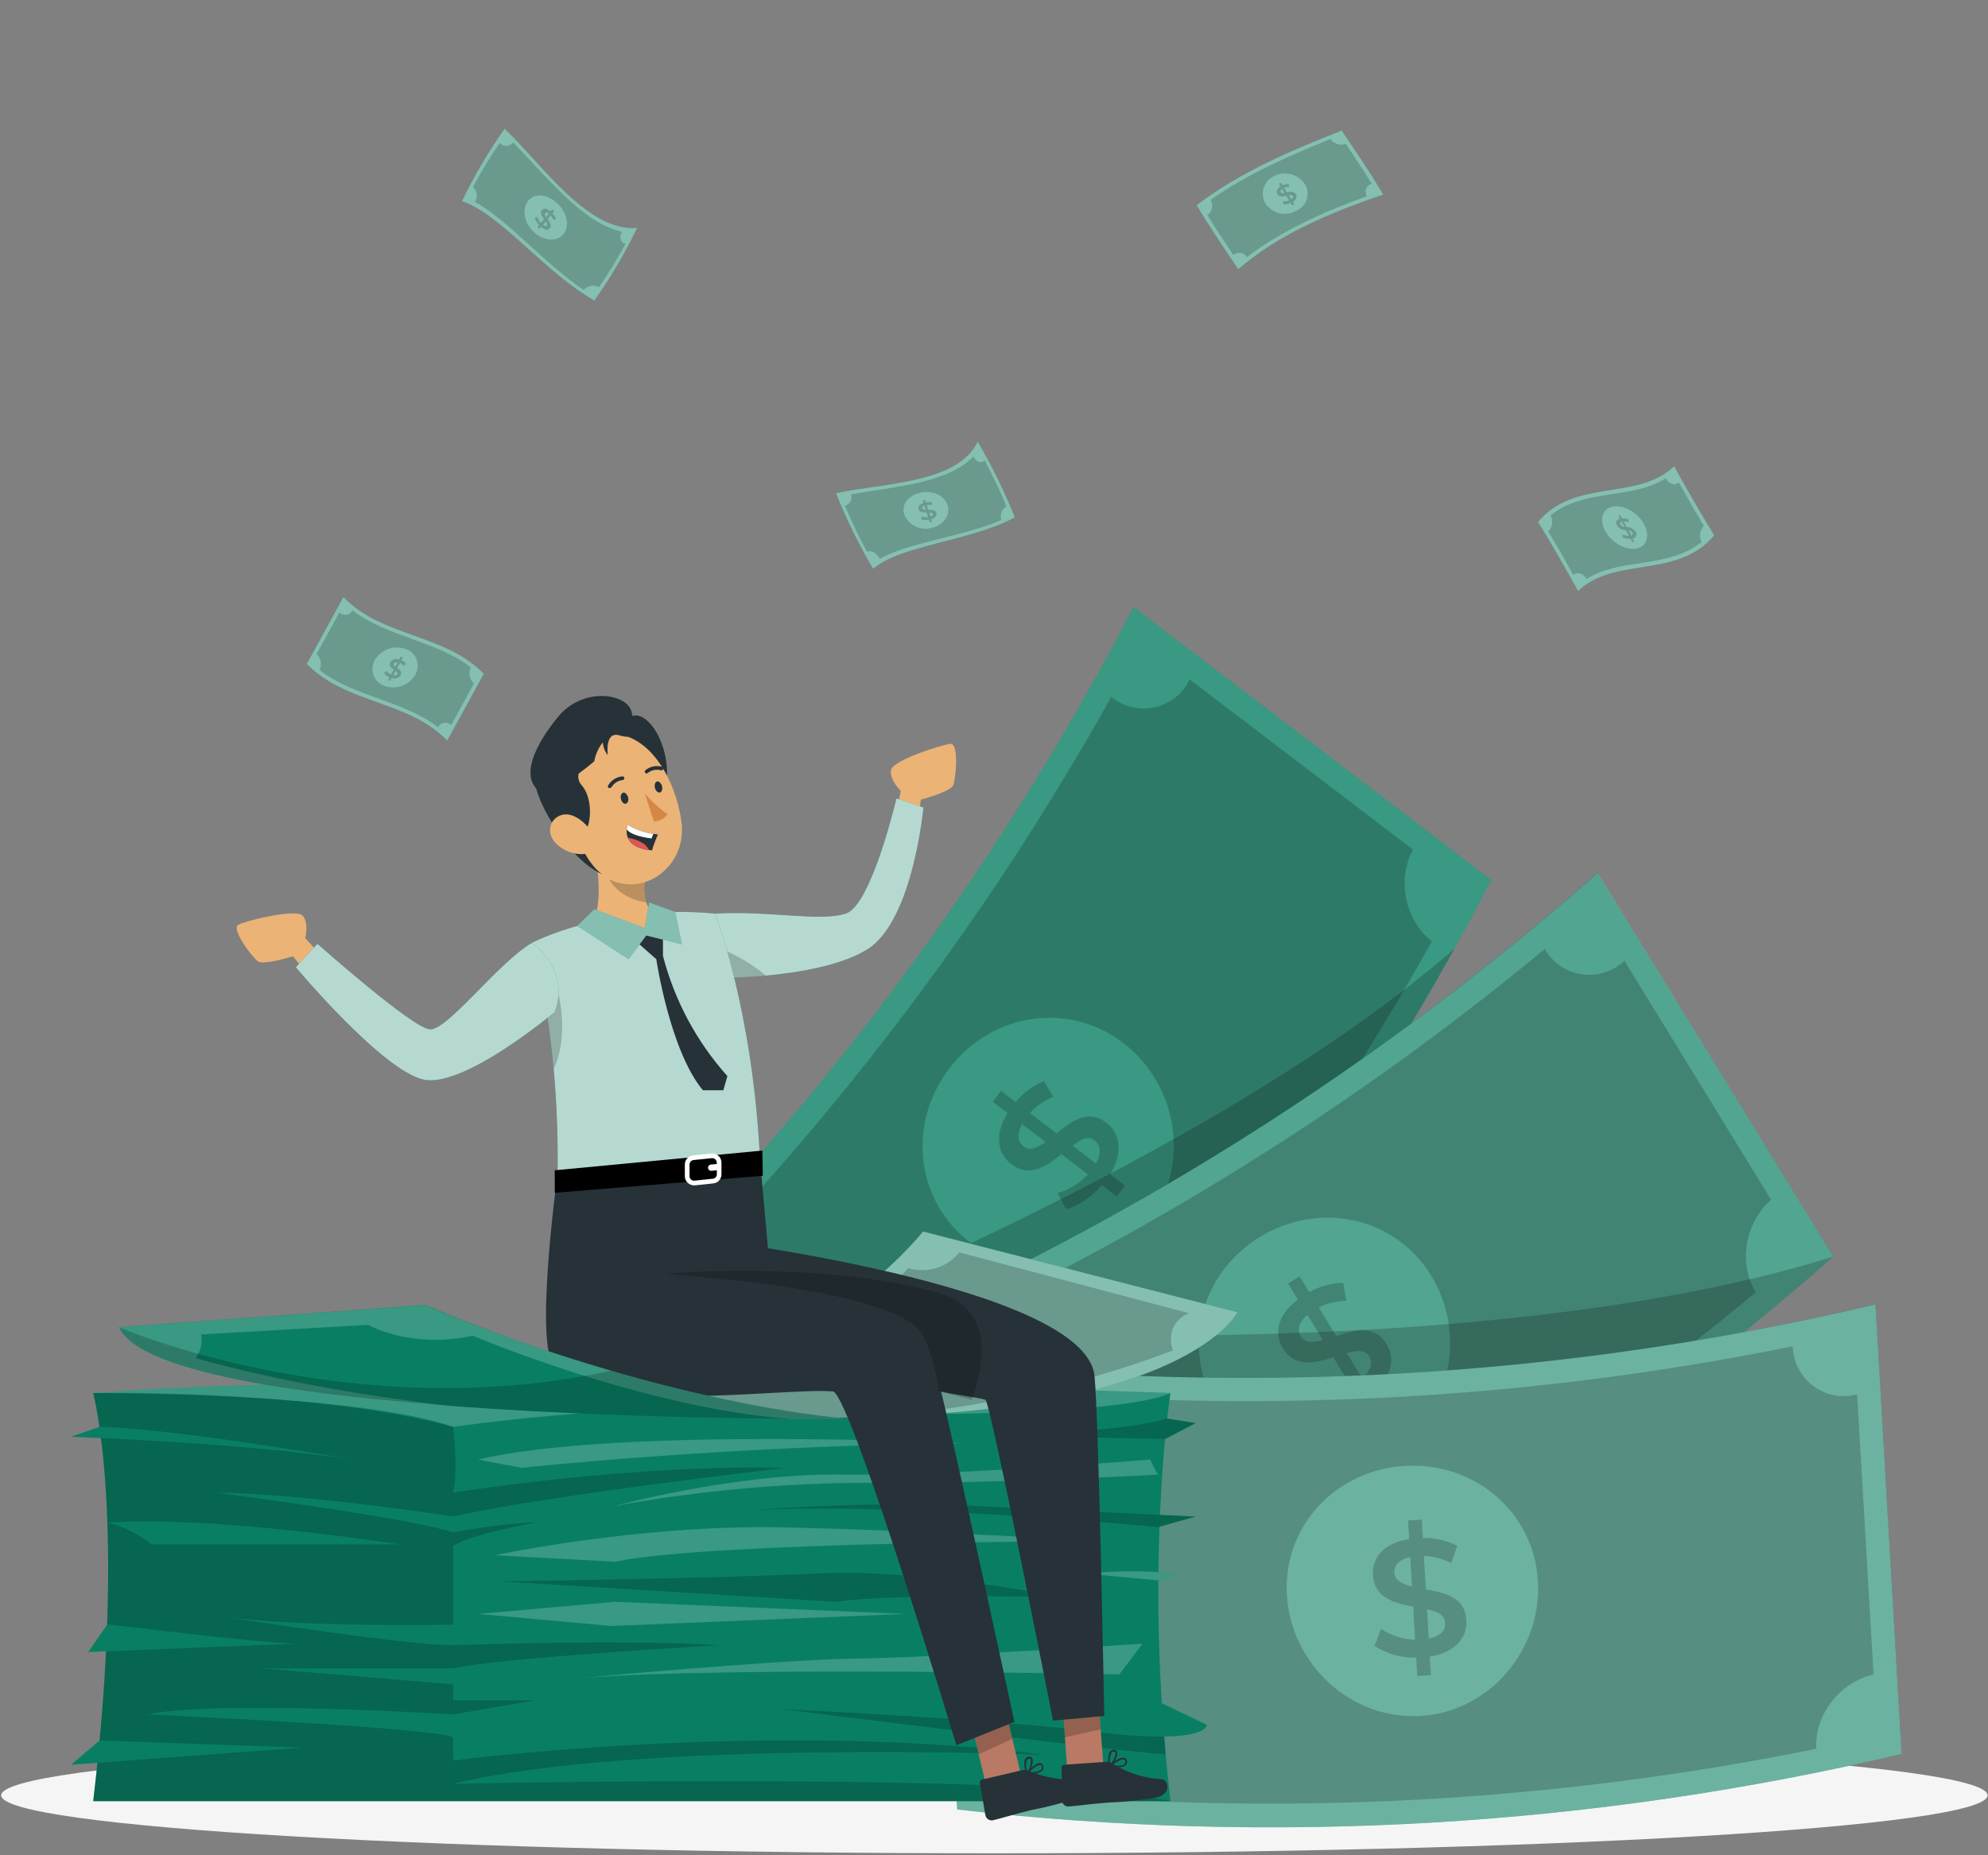 <svg width="1108" height="1034" viewBox="0 0 1108 1034" fill="none" xmlns="http://www.w3.org/2000/svg">
<rect x="0" y="0" width="1108" height="1034" fill="#808080" stroke="none"/>
<path d="M554.214 1033.04C859.934 1033.04 1107.77 1018.57 1107.77 1000.72C1107.77 982.871 859.934 968.401 554.214 968.401C248.495 968.401 0.66 982.871 0.66 1000.72C0.66 1018.57 248.495 1033.04 554.214 1033.04Z" fill="#F5F5F5"/>
<path d="M331.297 167.547C303.975 152.245 278.965 119.241 257.438 112.132C264.244 98.006 272.218 84.474 281.278 71.677C302.804 92.547 327.814 129.233 355.136 127.064C348.313 141.189 340.34 154.729 331.297 167.547Z" fill="#087F63"/>
<path opacity="0.5" d="M331.297 167.547C303.975 152.245 278.965 119.241 257.438 112.132C264.244 98.006 272.218 84.474 281.278 71.677C302.804 92.547 327.814 129.233 355.136 127.064C348.313 141.189 340.34 154.729 331.297 167.547Z" fill="white"/>
<path opacity="0.2" d="M348.656 135.8C345.801 135.457 344.858 132.317 346.629 129.176C324.588 124.437 304.146 97.771 285.989 79.471C285.544 80.029 284.983 80.485 284.345 80.806C283.707 81.127 283.007 81.306 282.294 81.331C281.58 81.355 280.869 81.224 280.211 80.948C279.552 80.671 278.962 80.255 278.48 79.728C273.106 87.623 268.141 95.79 263.605 104.195C264.795 105.206 265.56 106.628 265.751 108.177C265.941 109.726 265.542 111.291 264.633 112.56C282.82 122.267 303.233 146.82 325.302 161.58C326.363 160.42 327.778 159.642 329.327 159.368C330.876 159.095 332.472 159.34 333.867 160.067C339.226 152.226 344.181 144.117 348.713 135.771L348.656 135.8ZM297.437 129.262C292.013 124.208 290.756 116.414 294.411 111.846C298.065 107.278 305.288 108.192 310.713 113.417C316.137 118.641 317.679 126.093 314.025 130.547C310.37 135 302.976 134.372 297.437 129.262Z" fill="black"/>
<g opacity="0.2">
<path d="M301.577 126.407L300.606 127.578L299.521 126.579C299.864 126.179 300.178 125.779 300.521 125.408C299.404 124.306 298.562 122.956 298.065 121.468L299.55 120.954C299.93 122.188 300.584 123.32 301.463 124.266L303.204 122.153C302.005 120.497 300.778 118.613 302.005 117.157C303.233 115.701 304.66 116.101 306.802 117.899C307.144 117.528 307.458 117.129 307.801 116.729L308.857 117.757L307.887 118.927C308.785 119.829 309.502 120.896 309.999 122.068L308.572 122.639C308.173 121.691 307.623 120.814 306.944 120.041L305.174 122.153C306.373 123.809 307.658 125.694 306.431 127.15C305.203 128.606 303.775 128.292 301.577 126.407ZM304.432 120.897L305.974 119.041C304.975 118.271 304.261 118.271 303.89 118.727C303.518 119.184 303.69 120.098 304.289 121.011L304.432 120.897ZM304.832 125.636C305.26 125.123 304.832 124.352 304.232 123.41L302.691 125.265C303.604 126.179 304.289 126.207 304.689 125.751L304.832 125.636Z" fill="black"/>
</g>
<path d="M565.634 288.371C540.51 301.903 502.482 303.616 486.608 317.063C478.642 303.542 471.713 289.436 465.881 274.867C492.689 269.157 533.658 269.528 544.907 246.146C552.868 259.679 559.797 273.795 565.634 288.371Z" fill="#087F63"/>
<path opacity="0.5" d="M565.634 288.371C540.51 301.903 502.482 303.616 486.608 317.063C478.642 303.542 471.713 289.436 465.881 274.867C492.689 269.157 533.658 269.528 544.907 246.146C552.868 259.679 559.797 273.795 565.634 288.371Z" fill="white"/>
<path opacity="0.2" d="M548.705 256.509C547.049 258.679 544.137 257.622 542.509 254.425C528.234 269.613 497.515 271.269 474.275 275.609C474.527 276.238 474.638 276.914 474.6 277.591C474.561 278.267 474.375 278.927 474.054 279.523C473.732 280.12 473.284 280.638 472.74 281.042C472.196 281.446 471.57 281.726 470.906 281.861C474.332 289.969 478.329 298.477 483.24 307.556C485.467 306.443 488.693 308.184 490.377 311.468C506.708 302.189 535.8 299.391 558.069 289.884C557.648 288.454 557.698 286.927 558.212 285.529C558.727 284.13 559.677 282.934 560.924 282.118C557.527 274.039 553.558 265.559 548.705 256.423V256.509ZM519.241 294.281C516.239 295.109 513.038 294.819 510.233 293.464C507.429 292.109 505.212 289.782 503.996 286.915C502.083 281.376 506.251 276.066 512.989 274.61C519.727 273.154 526.35 276.094 528.149 281.576C529.947 287.057 525.865 292.767 519.241 294.281Z" fill="black"/>
<g opacity="0.2">
<path d="M519.041 289.37C519.212 289.855 519.355 290.34 519.498 290.826L518.185 291.14C518.185 290.655 517.871 290.169 517.728 289.684C516.303 289.954 514.834 289.876 513.445 289.455C513.445 288.942 513.645 288.456 513.759 287.971C514.887 288.36 516.095 288.459 517.271 288.256C517.014 287.4 516.729 286.543 516.443 285.658C514.559 285.658 512.475 285.658 511.904 283.803C511.475 282.489 512.303 281.09 514.759 280.348C514.587 279.863 514.445 279.377 514.273 278.892L515.615 278.606C515.615 279.092 515.901 279.577 516.072 280.063C517.23 279.82 518.426 279.82 519.584 280.063L519.327 281.519C518.382 281.359 517.417 281.359 516.472 281.519C516.757 282.375 517.043 283.26 517.3 284.145C519.212 284.145 521.297 284.145 521.868 285.915C522.353 287.171 521.496 288.599 519.041 289.37ZM515.958 284.088C515.701 283.317 515.472 282.546 515.215 281.775C514.131 282.175 513.788 282.746 513.959 283.317C514.131 283.888 514.959 284.059 515.958 284.088ZM519.898 286.429C519.698 285.801 518.898 285.658 517.871 285.658C518.099 286.429 518.356 287.2 518.584 287.942C519.726 287.543 519.955 287 519.955 286.429H519.898Z" fill="black"/>
</g>
<path d="M770.994 108.478C741.359 118.47 712.21 130.832 690.141 150.104C682.318 138.512 674.267 126.721 666.93 114.359C691.625 95.488 720.432 83.582 747.783 72.733C755.606 84.325 763.657 96.116 770.994 108.478Z" fill="#087F63"/>
<path opacity="0.5" d="M770.994 108.478C741.359 118.47 712.21 130.832 690.141 150.104C682.318 138.512 674.267 126.721 666.93 114.359C691.625 95.488 720.432 83.582 747.783 72.733C755.606 84.325 763.657 96.116 770.994 108.478Z" fill="white"/>
<path opacity="0.2" d="M750.067 80.127C748.552 80.685 746.895 80.733 745.349 80.264C743.804 79.796 742.453 78.835 741.502 77.529C718.834 86.694 695.537 96.829 674.753 111.361C675.528 112.768 675.772 114.405 675.442 115.977C675.112 117.549 674.229 118.95 672.954 119.926C677.636 127.492 682.518 134.858 687.4 142.138C687.956 141.661 688.609 141.31 689.313 141.108C690.017 140.907 690.757 140.861 691.481 140.972C692.205 141.083 692.896 141.349 693.508 141.753C694.119 142.156 694.636 142.687 695.023 143.308C714.266 128.462 737.848 118.013 761.83 109.362C761.437 108.747 761.195 108.047 761.123 107.32C761.051 106.593 761.151 105.859 761.415 105.178C761.679 104.497 762.1 103.888 762.643 103.4C763.186 102.911 763.837 102.558 764.542 102.368C759.86 94.831 754.949 87.465 750.096 80.184L750.067 80.127ZM722.203 117.67C719.38 119.174 716.103 119.585 712.996 118.827C709.89 118.069 707.171 116.194 705.358 113.559C704.57 112.245 704.07 110.78 703.889 109.258C703.708 107.737 703.852 106.194 704.311 104.732C704.769 103.271 705.532 101.922 706.549 100.777C707.566 99.631 708.815 98.714 710.212 98.085C713.139 96.642 716.49 96.313 719.642 97.159C722.794 98.005 725.53 99.968 727.342 102.682C728.108 103.979 728.583 105.426 728.736 106.924C728.888 108.422 728.715 109.936 728.226 111.36C727.738 112.785 726.946 114.087 725.907 115.176C724.867 116.265 723.603 117.116 722.203 117.67Z" fill="black"/>
<g opacity="0.2">
<path d="M720.547 112.532L721.432 113.988L720.233 114.559L719.348 113.131C718.038 113.741 716.589 113.988 715.151 113.845C715.151 113.302 715.151 112.731 715.008 112.189C716.189 112.341 717.389 112.183 718.491 111.732C717.977 110.847 717.435 109.991 716.893 109.134C715.065 109.591 713.067 109.991 711.982 108.192C711.154 106.879 711.525 105.166 713.666 103.852L712.753 102.368L713.952 101.797L714.837 103.224C715.917 102.76 717.088 102.546 718.263 102.596C718.263 103.11 718.406 103.653 718.491 104.195C717.521 104.159 716.553 104.304 715.636 104.623L717.235 107.25C719.062 106.822 721.118 106.422 722.231 108.221C723.088 109.534 722.66 111.19 720.547 112.532ZM715.95 107.564L714.523 105.251C713.581 105.908 713.438 106.593 713.781 107.164C714.123 107.735 714.951 107.764 715.95 107.564ZM720.49 109.22C720.09 108.592 719.262 108.62 718.263 108.82L719.662 111.104C720.633 110.448 720.832 109.791 720.49 109.277V109.22Z" fill="black"/>
</g>
<path d="M249.245 412.848C227.661 390.351 192.573 392.464 170.989 370.023C177.784 357.614 184.589 345.194 191.402 332.766C212.986 355.263 248.074 353.179 269.658 375.59C262.863 388.019 256.058 400.438 249.245 412.848Z" fill="#087F63"/>
<path opacity="0.5" d="M249.245 412.848C227.661 390.351 192.573 392.464 170.989 370.023C177.784 357.614 184.589 345.194 191.402 332.766C212.986 355.263 248.074 353.179 269.658 375.59C262.863 388.019 256.058 400.438 249.245 412.848Z" fill="white"/>
<path opacity="0.2" d="M264.147 380.958C262.947 379.845 262.133 378.378 261.825 376.771C261.517 375.163 261.731 373.5 262.434 372.022C242.906 356.89 215.955 355.32 196.427 340.16C196.121 340.816 195.66 341.388 195.083 341.825C194.506 342.263 193.832 342.554 193.117 342.672C192.403 342.79 191.671 342.732 190.984 342.503C190.297 342.275 189.676 341.882 189.175 341.359L176.471 364.599C177.66 365.713 178.465 367.176 178.767 368.778C179.07 370.379 178.856 372.035 178.155 373.506C197.683 388.666 224.634 390.237 244.163 405.397C244.466 404.739 244.925 404.164 245.5 403.724C246.076 403.283 246.75 402.99 247.464 402.869C248.179 402.748 248.912 402.803 249.6 403.03C250.289 403.256 250.911 403.647 251.414 404.169L264.119 380.958H264.147ZM214.471 382.386C213.048 381.926 211.747 381.152 210.663 380.121C209.58 379.09 208.743 377.829 208.214 376.43C207.685 375.032 207.477 373.532 207.606 372.043C207.735 370.553 208.198 369.111 208.961 367.825C210.644 365.008 213.246 362.856 216.33 361.733C219.413 360.61 222.79 360.583 225.891 361.658C227.314 362.107 228.618 362.873 229.705 363.897C230.791 364.921 231.632 366.177 232.165 367.572C232.697 368.966 232.908 370.463 232.78 371.951C232.653 373.438 232.191 374.878 231.429 376.162C229.754 378.995 227.15 381.163 224.06 382.297C220.969 383.432 217.582 383.463 214.471 382.386Z" fill="black"/>
<g opacity="0.2">
<path d="M218.325 377.96C218.068 378.474 217.783 378.988 217.497 379.502L216.27 379.045L217.098 377.532C215.85 377.062 214.788 376.201 214.071 375.077L215.499 373.935C216.075 374.868 216.922 375.605 217.926 376.047C218.411 375.134 218.925 374.22 219.439 373.192C217.983 372.222 216.584 371.08 217.526 369.167C218.041 368.367 218.82 367.773 219.727 367.486C220.634 367.2 221.612 367.239 222.494 367.597L223.35 366.026L224.578 366.483L223.721 367.996C224.742 368.39 225.633 369.063 226.291 369.938L224.92 371.08C224.378 370.409 223.696 369.863 222.922 369.481L221.409 372.336C222.865 373.307 224.264 374.449 223.35 376.361C222.825 377.166 222.038 377.765 221.123 378.056C220.207 378.348 219.219 378.314 218.325 377.96ZM220.324 371.651L221.666 369.195C220.524 368.967 219.81 369.195 219.496 369.909C219.182 370.623 219.61 371.08 220.324 371.651ZM221.38 375.819C221.751 375.134 221.38 374.591 220.495 374.02L219.153 376.447C220.324 376.704 221.037 376.39 221.38 375.819Z" fill="black"/>
</g>
<path d="M955.427 298.392C935.042 323.002 899.926 309.812 879.541 329.483C872.09 315.979 864.638 302.989 857.187 290.94C877.571 266.33 912.688 279.52 933.072 259.85C940.524 273.354 947.975 286.287 955.427 298.392Z" fill="#087F63"/>
<path opacity="0.5" d="M955.427 298.392C935.042 323.002 899.926 309.812 879.541 329.483C872.09 315.979 864.638 302.989 857.187 290.94C877.571 266.33 912.688 279.52 933.072 259.85C940.524 273.354 947.975 286.287 955.427 298.392Z" fill="white"/>
<path opacity="0.2" d="M935.698 268.899C933.443 270.926 929.988 269.699 928.389 266.587C909.689 278.635 882.852 272.097 864.181 287.286C864.958 288.711 865.258 290.347 865.037 291.956C864.816 293.564 864.086 295.059 862.953 296.222C867.578 304.016 872.232 312.124 876.885 320.461C879.141 318.434 882.595 319.661 884.194 322.745C902.866 310.697 929.703 317.234 948.403 302.074C947.619 300.656 947.315 299.022 947.536 297.417C947.757 295.811 948.492 294.32 949.631 293.167C944.977 285.401 940.323 277.265 935.698 268.928V268.899ZM911.688 305.843C905.578 306.671 897.955 302.246 894.558 295.822C891.16 289.398 893.187 283.146 899.269 282.289C905.35 281.433 913.03 285.915 916.398 292.339C919.767 298.763 917.797 304.987 911.688 305.843Z" fill="black"/>
<g opacity="0.2">
<path d="M909.946 300.162L910.86 301.903L909.689 302.074L908.747 300.333C907.286 300.455 905.819 300.189 904.493 299.562L904.322 297.878C905.42 298.425 906.636 298.69 907.862 298.648L906.235 295.537C905.236 295.568 904.246 295.337 903.364 294.866C902.482 294.395 901.739 293.701 901.21 292.853C900.965 292.523 900.812 292.133 900.767 291.724C900.723 291.314 900.789 290.901 900.957 290.525C901.126 290.15 901.392 289.827 901.727 289.588C902.063 289.35 902.456 289.206 902.866 289.17L901.924 287.4L903.123 287.229L904.037 288.97C905.221 288.886 906.41 289.061 907.52 289.484C907.52 290.055 907.662 290.597 907.748 291.14C906.836 290.798 905.867 290.633 904.893 290.654L906.578 293.795C907.574 293.76 908.562 293.987 909.444 294.453C910.325 294.919 911.069 295.607 911.602 296.45C911.846 296.783 911.997 297.174 912.041 297.585C912.084 297.995 912.019 298.409 911.851 298.786C911.683 299.163 911.418 299.488 911.083 299.73C910.749 299.972 910.357 300.12 909.946 300.162ZM905.378 293.652L903.894 290.797C902.952 291.14 902.809 291.768 903.18 292.453C903.42 292.818 903.746 293.119 904.129 293.328C904.512 293.537 904.942 293.649 905.378 293.652ZM910.003 296.85C909.743 296.494 909.404 296.203 909.013 296C908.622 295.797 908.189 295.687 907.748 295.679L909.204 298.534C910.032 298.135 910.203 297.535 909.861 296.85H910.003Z" fill="black"/>
</g>
<path d="M831.148 490.476C749.647 647.656 641.539 789.533 511.618 909.817L312.025 757.703C442.037 637.446 550.224 495.566 631.784 338.362L831.148 490.476Z" fill="#087F63"/>
<path opacity="0.2" d="M831.148 490.476C824.449 503.438 817.54 516.285 810.421 529.019C731.626 670.982 630.767 799.519 511.618 909.817L312.025 757.703C442.037 637.446 550.224 495.566 631.784 338.362L831.148 490.476Z" fill="white"/>
<path opacity="0.2" d="M662.989 378.988C661.088 382.833 658.345 386.2 654.964 388.839C651.583 391.478 647.651 393.321 643.459 394.232C639.268 395.142 634.925 395.097 630.754 394.099C626.583 393.101 622.69 391.176 619.365 388.467C548.599 515.086 460.222 631.023 356.877 732.807C360.391 735.276 363.3 738.509 365.383 742.265C367.466 746.02 368.67 750.199 368.904 754.487C369.137 758.775 368.395 763.061 366.732 767.02C365.069 770.98 362.529 774.51 359.304 777.345L483.696 872.16C490.688 865.789 499.651 862.003 509.093 861.431C518.536 860.86 527.89 863.538 535.599 869.019C638.953 767.242 727.331 651.304 798.087 524.679C783.099 513.259 778.502 490.59 787.381 473.803L787.524 473.546L663.103 378.731L662.989 378.988ZM640.149 680.276C616.653 711.024 571.401 715.963 540.767 692.609C510.133 669.255 505.565 626.373 529.09 595.54C552.615 564.706 595.24 557.854 625.931 581.265C656.622 604.675 663.817 649.527 640.263 680.276H640.149Z" fill="black"/>
<g opacity="0.2">
<path d="M618.795 654.581L627.045 660.862L622.42 666.915L614.169 660.605C608.203 667.514 600.408 672.653 594.184 673.909L589.331 664.973C595.876 663.202 601.774 659.585 606.318 654.552L591.586 643.332C583.364 650.013 573.857 656.694 563.636 648.871C556.127 643.161 553.872 632.797 561.58 620.464L553.272 614.126C554.814 612.127 556.356 610.1 557.869 608.073L566.034 614.297C570.268 609.177 575.688 605.169 581.822 602.62L586.99 611.356C582.083 613.421 577.659 616.483 574 620.35L588.846 631.77C597.068 625.06 606.318 617.98 616.539 625.774C624.019 631.398 626.417 641.962 618.795 654.581ZM582.765 636.566L569.66 626.574C566.463 632.426 567.376 636.652 570.631 639.107C573.886 641.562 578.168 639.878 582.765 636.566ZM610.172 635.738C606.575 632.883 602.435 634.967 597.81 638.593L610.829 648.528C614.169 642.362 613.284 638.165 610.115 635.738H610.172Z" fill="black"/>
</g>
<path opacity="0.2" d="M810.507 528.962C731.691 670.952 630.802 799.508 511.618 909.818C511.618 909.818 427.053 780.801 391.965 756.819C391.965 756.819 664.388 655.724 810.507 528.962Z" fill="black"/>
<path d="M1021.75 700.46C888.975 817.617 736.918 910.898 572.315 976.167L440.985 762.271C605.584 697.01 757.633 603.728 890.39 486.564C934.204 557.882 977.99 629.181 1021.75 700.46Z" fill="#087F63"/>
<path opacity="0.3" d="M1021.75 700.461C888.975 817.618 736.918 910.898 572.315 976.168L515.586 883.723C490.843 843.277 466.014 802.803 441.1 762.3C605.698 697.039 757.747 603.758 890.504 486.594C934.242 557.892 977.99 629.182 1021.75 700.461Z" fill="white"/>
<path opacity="0.2" d="M905.064 535.757C901.925 538.687 898.162 540.867 894.059 542.133C889.955 543.398 885.618 543.715 881.374 543.061C877.13 542.407 873.089 540.798 869.557 538.356C866.025 535.914 863.093 532.702 860.983 528.962C749.276 621.502 625.007 697.728 491.889 755.363C494.279 758.931 495.826 762.996 496.414 767.25C497.003 771.505 496.617 775.837 495.286 779.92C493.955 784.003 491.714 787.731 488.732 790.821C485.75 793.912 482.105 796.284 478.071 797.759L559.924 930.973C568.745 927.558 578.47 927.265 587.482 930.142C596.493 933.019 604.248 938.894 609.458 946.79C742.587 889.178 866.859 812.949 978.551 720.389C968.673 704.344 972.584 681.533 986.916 668.999L987.145 668.799L905.378 535.557L905.064 535.757ZM775.162 808.523C742.129 828.736 698.077 817.088 678.092 784.17C658.107 751.252 669.184 709.683 702.217 689.498C735.249 669.313 777.503 678.078 797.688 711.11C817.872 744.143 808.308 788.366 775.162 808.523Z" fill="black"/>
<g opacity="0.2">
<path d="M764.427 776.746L769.852 785.596L763.342 789.565C761.572 786.71 759.774 783.855 757.975 780.828C749.924 785.082 740.845 787.081 734.478 785.996C734.05 782.627 733.622 779.258 733.165 775.889C739.903 776.595 746.703 775.346 752.75 772.292C749.534 767.039 746.317 761.786 743.1 756.532C732.994 759.787 721.745 762.556 715.007 751.593C710.068 743.542 711.695 733.064 723.344 724.357L717.891 715.449L724.372 711.452L729.739 720.217C735.533 716.973 742.03 715.19 748.668 715.021C749.239 718.361 749.781 721.702 750.352 725.013C745.024 725.196 739.789 726.459 734.964 728.725L744.728 744.656C754.834 741.372 765.997 738.118 772.707 749.052C777.646 757.103 776.047 767.81 764.427 776.746ZM737.248 746.997C734.374 742.315 731.519 737.632 728.683 732.95C723.572 737.261 722.973 741.515 725.057 744.998C727.141 748.481 731.823 748.453 737.248 746.997ZM763.085 756.133C760.716 752.25 756.148 752.621 750.58 754.191L759.145 768.152C764.399 763.727 765.169 759.502 763.085 756.133Z" fill="black"/>
</g>
<path opacity="0.2" d="M1021.75 700.461C888.976 817.618 736.918 910.898 572.315 976.167L515.587 883.723L505.68 740.488C505.68 740.488 820.585 763.214 1021.75 700.461Z" fill="black"/>
<path d="M1059.83 977.681C887.484 1018.29 709.405 1028.75 533.487 1008.6C528.615 925.101 523.723 841.593 518.812 758.075C694.768 778.265 872.891 767.804 1045.27 727.155C1050.09 810.673 1054.94 894.182 1059.83 977.681Z" fill="#087F63"/>
<path opacity="0.4" d="M1059.83 977.681C887.484 1018.29 709.405 1028.75 533.487 1008.6C528.615 925.101 523.723 841.593 518.812 758.075C694.768 778.265 872.891 767.804 1045.27 727.155C1050.09 810.673 1054.94 894.182 1059.83 977.681Z" fill="white"/>
<path opacity="0.2" d="M1034.77 777.345C1030.61 778.406 1026.27 778.517 1022.07 777.67C1017.86 776.824 1013.91 775.041 1010.48 772.454C1007.06 769.868 1004.27 766.544 1002.31 762.73C1000.35 758.916 999.276 754.71 999.165 750.423C857.005 779.259 711.471 787.766 566.919 775.69C567.337 779.964 566.779 784.277 565.288 788.305C563.797 792.332 561.411 795.969 558.311 798.94C555.21 801.912 551.475 804.141 547.388 805.459C543.301 806.778 538.967 807.151 534.715 806.552C537.779 858.608 540.825 910.664 543.851 962.72C553.242 963.863 561.958 968.19 568.546 974.98C575.133 981.77 579.194 990.613 580.052 1000.03C724.604 1012.11 870.138 1003.6 1012.3 974.768C1011.18 955.954 1025.4 937.653 1043.93 933.485H1044.22L1035.05 777.345H1034.77ZM791.464 956.496C752.808 958.694 719.576 927.604 717.234 889.147C714.893 850.69 744.557 819.285 783.213 817.087C821.87 814.889 854.902 842.782 857.158 881.239C859.413 919.695 830.092 954.355 791.464 956.496Z" fill="black"/>
<g opacity="0.2">
<path d="M796.888 923.407L797.488 933.742L789.893 934.199L789.294 923.95C781.081 924.18 772.994 921.899 766.111 917.412C767.339 914.243 768.538 911.074 769.737 907.905C775.349 911.693 781.926 913.803 788.694 913.986C788.352 907.819 787.99 901.662 787.609 895.514C777.189 893.601 765.94 890.746 765.198 877.899C764.655 868.477 771.051 860.026 785.411 857.914L784.812 847.493L792.406 847.036L793.005 857.286C799.645 857.13 806.22 858.631 812.134 861.654L808.879 871.246C804.105 868.882 798.897 867.522 793.576 867.249L794.69 885.921C805.111 887.777 816.502 890.175 817.273 903.051C817.93 912.33 811.477 921.038 796.888 923.407ZM786.981 884.322C786.639 878.86 786.315 873.388 786.011 867.906C779.473 869.277 776.903 872.731 777.132 876.814C777.36 880.896 781.614 882.98 787.096 884.322H786.981ZM805.453 904.593C805.196 900.082 800.999 898.226 795.346 896.998L796.289 913.358C803.112 911.902 805.796 908.675 805.453 904.593Z" fill="black"/>
</g>
<path d="M649.686 977.937C650.428 986.483 651.313 995.172 652.341 1004H51.937C70.722 845.294 51.937 776.489 51.937 776.489C252.585 761.386 652.341 776.489 652.341 776.489C652.341 776.489 640.265 852.945 648.401 962.434C648.782 967.516 649.21 972.684 649.686 977.937Z" fill="#087F63"/>
<path opacity="0.2" d="M652.341 776.489C626.047 788.765 497.429 790.507 423.428 785.91C349.427 781.314 252.585 795.332 252.585 795.332C196.513 775.975 51.937 776.489 51.937 776.489C252.585 761.386 652.341 776.489 652.341 776.489Z" fill="white"/>
<path opacity="0.2" d="M51.937 1004C70.722 845.294 51.937 776.489 51.937 776.489C51.937 776.489 170.961 773.89 252.585 795.331C252.585 795.331 255.44 819.542 252.585 831.99C252.585 831.99 350.768 816.059 438.16 818.171C438.16 818.171 302.89 833.731 252.585 845.294C252.585 845.294 171.675 832.675 120.485 831.99C120.485 831.99 226.919 845.836 252.585 854.116C252.585 854.116 283.02 848.577 298.95 848.577C298.95 848.577 260.836 855.515 252.585 861.71V905.563C252.585 905.563 167.621 907.247 124.996 901.166C145.238 904.335 227.775 917.04 252.585 917.04C252.585 917.04 346.343 913.585 400.788 917.04C400.788 917.04 276.739 924.177 252.585 929.944H146.094L252.585 938.88V947.759H298.265L252.585 955.639C252.585 955.639 120.485 947.246 82.485 955.639C82.485 955.639 238.396 962.72 252.414 968.23L252.585 981.363C252.585 981.363 427.425 958.266 582.051 978.136C582.051 978.136 356.25 969.172 252.585 994.296C252.585 994.296 576.941 987.244 652.284 1004H51.937Z" fill="black"/>
<path d="M55.448 795.332L39.602 800.871C39.602 800.871 135.045 804.154 196.627 813.575C196.57 813.575 101.699 796.702 55.448 795.332Z" fill="#087F63"/>
<path opacity="0.2" d="M266.488 813.575L290.641 818.171C290.641 818.171 403.1 805.952 536.028 804.467C536.028 804.467 344.03 795.16 266.488 813.575Z" fill="white"/>
<path opacity="0.2" d="M342.688 839.413C342.688 839.413 410.123 821.027 469.25 821.94C528.377 822.854 640.921 813.575 640.921 813.575L645.346 821.94C645.346 821.94 557.098 827.108 484.268 826.508C436.785 826.599 389.405 830.917 342.688 839.413Z" fill="white"/>
<path opacity="0.2" d="M275.768 866.906C275.768 866.906 356.164 849.777 434.99 851.347C513.817 852.917 613.085 859.084 613.085 859.084C613.085 859.084 397.647 859.084 342.689 870.504L275.768 866.906Z" fill="white"/>
<path d="M414.834 842.011C414.834 842.011 484.068 836.301 543.823 839.413C603.577 842.525 666.33 845.322 666.33 845.322L645.346 851.261C645.346 851.261 501.483 836.843 414.834 842.011Z" fill="#087F63"/>
<path opacity="0.2" d="M414.834 842.011C414.834 842.011 484.068 836.301 543.823 839.413C603.577 842.525 666.33 845.322 666.33 845.322L645.346 851.261C645.346 851.261 501.483 836.843 414.834 842.011Z" fill="black"/>
<path opacity="0.2" d="M278.365 881.438C278.365 881.438 398.275 879.954 456.031 877.07C513.788 874.186 591.244 890.203 591.244 890.203C591.244 890.203 495.687 888.176 466.109 892.858L278.365 881.438Z" fill="black"/>
<path opacity="0.2" d="M266.488 899.596L342.688 892.858L505.023 899.596L340.604 906.334L266.488 899.596Z" fill="white"/>
<path opacity="0.2" d="M323.475 935.369C323.475 935.369 434.277 925.034 477.444 924.492C520.612 923.949 636.781 916.184 636.781 916.184L623.877 933.314C623.877 933.314 405.441 928.66 323.475 935.369Z" fill="white"/>
<path d="M604.434 877.07L645.346 880.924L656.48 877.07C639.169 875.451 621.745 875.451 604.434 877.07Z" fill="#087F63"/>
<path d="M650.513 790.707L666.33 793.248L649.343 802.127L549.418 800.014C549.418 800.014 624.333 799.015 650.513 790.707Z" fill="#087F63"/>
<path opacity="0.2" d="M604.434 877.07L645.346 880.924L656.48 877.07C639.169 875.451 621.745 875.451 604.434 877.07Z" fill="white"/>
<path opacity="0.2" d="M650.513 790.707L666.33 793.248L649.343 802.127L549.418 800.014C549.418 800.014 624.333 799.015 650.513 790.707Z" fill="black"/>
<path opacity="0.2" d="M649.685 977.937C622.848 976.196 434.79 952.556 434.79 952.556C447.323 951.1 611.485 960.807 648.4 962.435C648.781 967.517 649.209 972.684 649.685 977.937Z" fill="black"/>
<path d="M366.527 949.33C366.527 949.33 542.366 948.873 592.671 952.499C642.976 956.125 647.487 949.33 647.487 949.33L672.554 961.407C672.554 961.407 673.839 973.398 607.86 965.032C541.881 956.667 366.527 949.33 366.527 949.33Z" fill="#087F63"/>
<path d="M222.865 860.911C222.865 860.911 119.885 844.58 59.845 848.748C68.869 850.8 77.275 854.968 84.369 860.911H222.865Z" fill="#087F63"/>
<path d="M59.73 905.563C62.072 905.306 136.815 915.155 165.365 916.183L49.167 920.865L59.73 905.563Z" fill="#087F63"/>
<path d="M55.505 970.143L168.391 974.14L39.602 983.675L55.505 970.143Z" fill="#087F63"/>
<path d="M261.178 768.78C261.178 768.78 421.515 796.188 514.502 686.471L689.684 731.437C689.684 731.437 657.451 798.301 415.348 789.422C173.245 780.543 261.178 768.78 261.178 768.78Z" fill="#087F63"/>
<path opacity="0.5" d="M261.178 768.78C261.178 768.78 421.515 796.188 514.502 686.471L689.684 731.437C689.684 731.437 657.451 798.301 415.348 789.422C173.245 780.543 261.178 768.78 261.178 768.78Z" fill="white"/>
<path opacity="0.2" d="M352.738 774.69C352.738 774.69 450.75 769.523 506.166 706.827C511.252 708.401 516.694 708.41 521.785 706.852C526.876 705.294 531.381 702.242 534.715 698.091L662.591 731.98C662.591 731.98 648.829 736.805 653.654 752.735C653.54 752.735 485.695 820.741 352.738 774.69Z" fill="black"/>
<path d="M499.028 456.701L502.026 440.798C502.026 440.798 495.831 434.917 496.545 429.378C497.258 423.84 524.838 415.103 529.72 414.618C534.602 414.133 532.746 434.118 531.261 437.744C529.777 441.369 513.218 445.738 513.218 445.738L511.134 462.496L499.028 456.701Z" fill="#EBB376"/>
<path d="M181.068 534.87L170.133 522.937C170.133 522.937 172.274 514.686 168.791 510.46C165.308 506.235 137.186 513.173 132.847 515.428C128.507 517.683 140.555 533.586 143.753 535.87C146.951 538.154 163.281 533.015 163.281 533.015L173.902 546.176L181.068 534.87Z" fill="#EBB376"/>
<path d="M398.532 509.233C429.28 507.52 457.145 513.944 471.449 509.233C485.752 504.522 499.627 445.024 499.627 445.024L514.673 450.106C514.673 450.106 508.963 512.031 484.239 528.619C459.515 545.206 402.215 545.063 402.215 545.063L398.532 509.233Z" fill="#087F63"/>
<path opacity="0.7" d="M514.673 450.106C514.673 450.106 508.963 512.031 484.239 528.619C469.964 538.04 445.497 542.066 426.911 543.807C412.836 545.092 402.215 545.063 402.215 545.063L400.502 528.333L398.532 509.233C429.28 507.52 457.145 513.944 471.449 509.233C485.752 504.522 499.627 445.024 499.627 445.024L514.673 450.106Z" fill="white"/>
<path opacity="0.2" d="M426.911 543.807C412.836 545.092 402.215 545.063 402.215 545.063L400.502 528.333C410.072 532.052 418.988 537.276 426.911 543.807Z" fill="black"/>
<path d="M595.099 990.185L614.998 984.732L611.429 936.14L591.559 941.621L595.099 990.185Z" fill="#B97964"/>
<path d="M616.225 982.077L593.1 983.676C592.711 983.691 592.344 983.858 592.077 984.141C591.81 984.424 591.664 984.8 591.672 985.189L591.815 1003.55C591.881 1004.51 592.323 1005.4 593.044 1006.04C593.766 1006.67 594.709 1007 595.669 1006.94C603.72 1006.26 607.546 1005.52 617.71 1004.75C626.778 1004.44 635.813 1003.48 644.746 1001.89C653.311 999.921 651.027 991.641 647.259 991.727C637.523 991.202 628.09 988.162 619.88 982.905C618.784 982.238 617.501 981.947 616.225 982.077Z" fill="#263238"/>
<path d="M623.763 985.074C621.91 985.161 620.053 985.046 618.224 984.732C618.132 984.719 618.045 984.68 617.974 984.619C617.903 984.559 617.851 984.479 617.824 984.389C617.811 984.298 617.817 984.206 617.841 984.117C617.866 984.029 617.909 983.946 617.967 983.875C618.595 983.361 624.163 978.993 626.761 979.793C627.054 979.886 627.318 980.054 627.528 980.279C627.738 980.504 627.886 980.779 627.96 981.077C628.159 981.52 628.228 982.011 628.157 982.492C628.086 982.973 627.879 983.423 627.56 983.79C626.491 984.663 625.142 985.119 623.763 985.074ZM626.475 980.792C625.105 980.364 621.793 982.334 619.509 984.018C623.249 984.475 625.933 984.189 626.846 983.162C627.03 982.915 627.147 982.626 627.187 982.321C627.227 982.016 627.189 981.706 627.075 981.42C627.028 981.277 626.951 981.146 626.847 981.038C626.743 980.929 626.616 980.845 626.475 980.792Z" fill="#263238"/>
<path d="M618.31 984.732C618.279 984.747 618.245 984.755 618.21 984.755C618.175 984.755 618.141 984.747 618.11 984.732C618.042 984.697 617.982 984.648 617.932 984.589C617.883 984.53 617.847 984.462 617.825 984.389C617.825 984.189 616.94 978.251 618.852 976.081C619.107 975.809 619.417 975.597 619.763 975.459C620.108 975.321 620.48 975.26 620.851 975.281C621.261 975.268 621.664 975.39 621.999 975.627C622.334 975.864 622.582 976.204 622.707 976.595C623.306 978.822 620.537 983.333 618.595 984.674C618.555 984.704 618.508 984.725 618.459 984.735C618.41 984.745 618.359 984.744 618.31 984.732ZM620.594 976.338C620.4 976.346 620.21 976.396 620.038 976.485C619.865 976.574 619.714 976.699 619.595 976.852C618.591 978.896 618.28 981.211 618.71 983.447C620.492 981.737 621.58 979.429 621.764 976.966C621.764 976.68 621.507 976.366 620.822 976.338H620.594Z" fill="#263238"/>
<path opacity="0.2" d="M591.559 941.621L611.458 936.168L613.485 963.947L593.471 968.401L591.559 941.621Z" fill="black"/>
<path d="M569.061 989.471L550.246 998.064L545.478 977.851L539.055 950.672L557.783 942.078L564.236 969.229L569.061 989.471Z" fill="#B97964"/>
<path opacity="0.2" d="M564.236 969.229L545.478 977.851L539.055 950.672L557.783 942.078L564.236 969.229Z" fill="black"/>
<path d="M569.832 986.673L547.278 991.955C546.9 992.025 546.565 992.241 546.345 992.556C546.126 992.872 546.04 993.261 546.107 993.64L549.19 1011.77C549.282 1012.24 549.467 1012.69 549.735 1013.09C550.002 1013.49 550.346 1013.83 550.748 1014.1C551.149 1014.37 551.599 1014.55 552.072 1014.64C552.545 1014.73 553.031 1014.72 553.501 1014.62C561.353 1012.65 564.921 1011.31 574.914 1008.91C583.825 1007.22 592.603 1004.9 601.18 1001.95C609.202 998.664 605.748 990.842 602.065 991.527C593.329 993.097 580.253 990.242 573.515 987.13C572.372 986.572 571.076 986.411 569.832 986.673Z" fill="#263238"/>
<path d="M577.768 988.443C575.946 988.814 574.089 988.986 572.23 988.957C572.136 988.971 572.04 988.953 571.957 988.906C571.875 988.86 571.81 988.787 571.773 988.7C571.73 988.621 571.708 988.533 571.708 988.443C571.708 988.353 571.73 988.265 571.773 988.186C572.315 987.586 577.083 982.476 579.795 982.733C580.096 982.785 580.379 982.911 580.619 983.101C580.858 983.29 581.046 983.537 581.166 983.818C581.448 984.24 581.599 984.737 581.599 985.245C581.599 985.754 581.448 986.25 581.166 986.673C580.271 987.637 579.071 988.262 577.768 988.443ZM579.767 983.789C578.311 983.561 575.37 986.045 573.372 988.072C577.14 987.929 579.767 987.215 580.481 986.073C580.642 985.806 580.727 985.5 580.727 985.188C580.727 984.876 580.642 984.57 580.481 984.303C580.429 984.165 580.34 984.045 580.224 983.954C580.109 983.863 579.97 983.806 579.824 983.789H579.767Z" fill="#263238"/>
<path d="M572.316 988.957C572.289 988.97 572.26 988.976 572.23 988.976C572.201 988.976 572.172 988.97 572.145 988.957C572.068 988.933 571.997 988.893 571.938 988.839C571.879 988.784 571.832 988.718 571.802 988.643C571.802 988.472 569.918 982.705 571.488 980.278C571.692 979.969 571.961 979.709 572.277 979.517C572.593 979.325 572.948 979.204 573.315 979.165C573.724 979.08 574.148 979.135 574.521 979.322C574.894 979.508 575.194 979.815 575.371 980.192C576.313 982.276 574.315 987.187 572.516 988.757C572.506 988.806 572.482 988.852 572.446 988.887C572.41 988.923 572.365 988.947 572.316 988.957ZM573.23 980.392C572.853 980.488 572.527 980.723 572.316 981.049C571.663 983.237 571.723 985.577 572.487 987.729C573.977 985.759 574.697 983.313 574.514 980.849C574.514 980.563 574.143 980.278 573.458 980.364L573.23 980.392Z" fill="#263238"/>
<path d="M429.652 713.536L423.57 646.387L311.455 649.013C311.455 649.013 298.179 742.571 307.829 759.758C324.959 790.45 438.074 773.034 464.511 775.632C475.303 781.342 533.031 972.826 533.031 972.826L565.378 959.779C565.378 959.779 530.604 798.215 522.553 767.781C511.675 725.47 466.795 726.212 429.652 713.536Z" fill="#263238"/>
<path d="M615.455 956.468L586.905 959.094C586.905 959.094 551.931 780.971 549.219 780.201C544.365 778.802 530.176 777.203 522.553 775.204C469.622 761.443 339.263 736.119 339.263 736.119L387.341 689.812C387.341 689.812 605.291 715.963 610.03 767.125C612.457 791.621 615.455 956.468 615.455 956.468Z" fill="#263238"/>
<path opacity="0.2" d="M541.539 780.343C536.657 778.944 530.119 777.231 522.553 775.232C524.666 776.346 518.556 748.624 512.447 741.458C500.313 727.183 451.607 719.417 434.163 716.619C419.545 714.278 370.554 709.967 370.554 709.967C370.554 709.967 457.06 702.487 522.239 720.388C554.472 729.238 548.734 760.7 541.539 780.343Z" fill="black"/>
<path d="M296.495 525.535C296.495 525.535 337.864 503.58 398.533 509.233C398.533 509.233 419.574 562.736 423.571 646.273L310.77 654.095C310.77 654.095 312.797 582.492 296.495 525.535Z" fill="#087F63"/>
<path opacity="0.7" d="M310.77 654.21C311.059 634.714 310.335 615.217 308.6 595.796C307.601 584.376 306.174 572.357 304.118 560.109C302.229 548.45 299.684 536.907 296.495 525.535C296.495 525.535 337.864 503.58 398.533 509.233C398.533 509.233 419.574 562.736 423.571 646.273L310.77 654.21Z" fill="white"/>
<path opacity="0.2" d="M308.685 595.796C307.686 584.377 306.259 572.357 304.203 560.109C306.206 558.073 308.62 556.487 311.284 555.455L311.426 554.199C311.341 555.57 317.25 576.668 308.685 595.796Z" fill="black"/>
<path d="M327.757 517.769C338.092 527.162 363.387 523.679 363.387 523.679C363.387 523.679 379.175 519.368 375.863 514.429C366.556 512.887 362.074 508.548 360.19 503.009C359.19 499.553 358.87 495.937 359.247 492.36C359.247 490.418 359.704 488.42 360.047 486.45L328.67 463.296C332.867 478.57 337.892 506.692 327.757 517.769Z" fill="#EBB376"/>
<path opacity="0.2" d="M335.979 477.999C337.236 496.756 352.653 501.952 360.19 503.009C359.19 499.553 358.87 495.937 359.248 492.36L335.979 477.999Z" fill="black"/>
<path d="M355.821 398.944C367.441 402.085 377.12 428.893 368.412 446.623C359.704 464.352 333.467 414.761 333.467 414.761C333.467 414.761 348.313 396.946 355.821 398.944Z" fill="#263238"/>
<path d="M380.061 460.441C380.118 461.525 380.118 462.611 380.061 463.695C379.861 471.432 376.74 478.807 371.325 484.337C366.485 489.378 359.939 492.432 352.967 492.902C348.007 493.148 343.073 492.042 338.692 489.704C324.817 482.652 321.077 470.433 312.997 450.277C310.985 445.587 310.218 440.456 310.771 435.383C311.324 430.309 313.178 425.464 316.153 421.317C319.128 417.171 323.123 413.863 327.753 411.713C332.382 409.564 337.487 408.647 342.575 409.051C365.415 410.735 378.291 440.456 380.061 460.441Z" fill="#EBB376"/>
<path d="M346.143 445.566C346.571 447.251 347.999 448.421 348.998 447.936C349.997 447.451 350.54 445.909 349.997 444.253C349.455 442.597 348.084 441.398 347.142 441.883C346.2 442.369 345.601 443.853 346.143 445.566Z" fill="#263238"/>
<path d="M365.072 439.343C365.5 441.027 366.956 442.055 367.927 441.712C368.897 441.37 369.468 439.685 368.926 438.001C368.384 436.316 367.042 435.289 366.071 435.631C365.1 435.974 364.558 437.744 365.072 439.343Z" fill="#263238"/>
<path d="M359.333 442.141C363.015 446.603 367.289 450.542 372.038 453.846C371.157 455.049 370.023 456.043 368.716 456.758C367.408 457.474 365.959 457.893 364.472 457.986L359.333 442.141Z" fill="#D58745"/>
<path d="M369.44 429.036C369.302 429.169 369.134 429.267 368.95 429.322C368.766 429.377 368.572 429.386 368.383 429.35C367.134 429.009 365.822 428.965 364.552 429.223C363.283 429.481 362.092 430.033 361.075 430.835C360.878 431.024 360.614 431.128 360.341 431.122C360.068 431.117 359.808 431.003 359.619 430.806C359.429 430.61 359.326 430.346 359.331 430.073C359.337 429.8 359.45 429.54 359.647 429.35C360.915 428.309 362.413 427.585 364.016 427.237C365.62 426.89 367.283 426.929 368.869 427.352C369.002 427.379 369.129 427.433 369.242 427.509C369.355 427.586 369.451 427.684 369.526 427.798C369.6 427.913 369.651 428.041 369.675 428.175C369.7 428.309 369.697 428.446 369.668 428.58C369.609 428.74 369.533 428.893 369.44 429.036Z" fill="#263238"/>
<path d="M339.891 439.228C339.697 439.301 339.484 439.301 339.291 439.228C339.057 439.091 338.887 438.867 338.818 438.605C338.748 438.343 338.785 438.064 338.92 437.829C339.753 436.408 340.912 435.205 342.302 434.322C343.693 433.438 345.274 432.898 346.914 432.747C347.049 432.744 347.183 432.766 347.31 432.815C347.436 432.863 347.551 432.935 347.649 433.028C347.747 433.121 347.826 433.232 347.881 433.355C347.936 433.479 347.967 433.612 347.97 433.747C347.971 434.017 347.867 434.278 347.681 434.474C347.495 434.671 347.241 434.788 346.971 434.803C345.679 434.959 344.44 435.414 343.355 436.133C342.27 436.852 341.367 437.814 340.719 438.943C340.608 439.045 340.477 439.124 340.335 439.173C340.192 439.222 340.041 439.241 339.891 439.228Z" fill="#263238"/>
<path d="M319.677 419.443L324.16 428.008C322.946 429.322 322.272 431.045 322.272 432.833C322.272 434.622 322.946 436.345 324.16 437.658C329.87 444.053 330.098 457.301 326.101 464.153C326.101 464.153 324.702 460.984 322.247 462.782C319.792 464.581 327.043 481.225 335.466 487.249C335.466 487.249 324.588 483.053 313.225 467.036C302.719 452.247 296.952 438.743 297.894 431.092L319.677 419.443Z" fill="#263238"/>
<path d="M309.6 469.891C313.399 473.799 318.596 476.038 324.046 476.115C331.298 476.115 333.011 469.234 329.413 463.382C326.187 458.214 318.507 451.79 312.026 454.617C305.546 457.443 304.975 465.038 309.6 469.891Z" fill="#EBB376"/>
<path d="M366.699 465.152C365.384 468.028 364.277 470.996 363.387 474.031L361.732 473.831C354.251 472.832 351.082 469.891 349.883 466.922C349.326 465.468 349.121 463.903 349.284 462.354C349.342 461.464 349.534 460.588 349.855 459.756C354.196 462.439 359.065 464.152 364.13 464.781C365.786 465.066 366.699 465.152 366.699 465.152Z" fill="#263238"/>
<path d="M364.159 464.781L363.102 467.379C356.05 466.408 351.197 464.781 349.284 462.354C349.342 461.464 349.535 460.588 349.855 459.756C354.205 462.442 359.084 464.156 364.159 464.781Z" fill="white"/>
<path d="M361.731 473.831C354.251 472.832 351.082 469.891 349.883 466.922C352.731 467.396 355.475 468.362 357.991 469.777C359.627 470.709 360.933 472.125 361.731 473.831Z" fill="#DE5753"/>
<path d="M338.777 420.928C338.777 420.928 336.779 407.281 345.401 409.936C354.023 412.592 354.622 407.395 352.053 396.861C349.483 386.326 324.759 382.586 310.77 399.858C296.78 417.131 291.898 431.606 298.665 439.257C305.431 446.909 331.212 424.326 331.212 424.326C331.914 420.468 333.551 416.841 335.979 413.762C336.138 416.385 337.116 418.892 338.777 420.928Z" fill="#263238"/>
<path d="M352.11 522.594L365.786 534.671C365.786 534.671 373.294 585.49 391.738 607.701H403.158L405.413 599.822C388.257 580.667 375.941 557.68 369.497 532.786V516.599L352.11 522.594Z" fill="#263238"/>
<path d="M331.24 506.777L359.333 517.312L361.731 503.009L376.32 508.29L380.06 526.363L360.189 521.452L350.34 534.642L321.704 516.113L331.24 506.777Z" fill="#087F63"/>
<path opacity="0.5" d="M331.24 506.777L359.333 517.312L361.731 503.009L376.32 508.29L380.06 526.363L360.189 521.452L350.34 534.642L321.704 516.113L331.24 506.777Z" fill="white"/>
<path d="M309.171 652.325L424.884 641.333L425.141 655.38L309.228 664.858L309.171 652.325Z" fill="black"/>
<path d="M400.388 644.217C399.866 643.746 399.25 643.391 398.581 643.174C397.912 642.958 397.205 642.885 396.506 642.961L386.256 644.017C384.989 644.146 383.817 644.745 382.971 645.697C382.125 646.648 381.667 647.883 381.688 649.156V655.722C381.718 657.073 382.282 658.357 383.255 659.293C384.229 660.229 385.534 660.742 386.884 660.719H387.312L397.562 659.634C398.826 659.505 399.995 658.904 400.837 657.952C401.678 657 402.129 655.765 402.101 654.495V647.957C402.098 647.248 401.943 646.547 401.648 645.902C401.352 645.258 400.923 644.683 400.388 644.217ZM397.391 657.007L387.17 658.092C386.819 658.14 386.463 658.114 386.123 658.015C385.784 657.916 385.469 657.747 385.199 657.518C384.93 657.289 384.712 657.005 384.559 656.686C384.407 656.367 384.324 656.019 384.315 655.665V649.127C384.304 648.506 384.527 647.903 384.939 647.438C385.352 646.973 385.923 646.679 386.542 646.615L396.763 645.559H396.991C397.64 645.559 398.263 645.812 398.727 646.266C399.192 646.719 399.46 647.337 399.475 647.985V648.87H399.075L396.22 649.127C395.991 649.148 395.769 649.213 395.566 649.32C395.362 649.427 395.182 649.572 395.035 649.749C394.887 649.925 394.776 650.128 394.708 650.348C394.64 650.567 394.615 650.797 394.636 651.026C394.656 651.255 394.722 651.477 394.828 651.681C394.935 651.884 395.08 652.064 395.257 652.211C395.433 652.359 395.637 652.47 395.856 652.538C396.075 652.607 396.305 652.631 396.534 652.611L399.389 652.325H399.532V654.58C399.53 655.176 399.312 655.75 398.918 656.197C398.524 656.643 397.981 656.931 397.391 657.007Z" fill="white"/>
<path d="M296.495 525.535C277.195 536.955 249.331 574.555 239.538 573.785C229.745 573.014 176.928 526.106 176.928 526.106L164.88 539.153C164.88 539.153 213.672 597.424 236.397 601.82C259.123 606.217 309.171 564.077 309.171 564.077C312.002 556.816 312.002 548.756 309.171 541.495C306.604 535.045 302.196 529.495 296.495 525.535Z" fill="#087F63"/>
<path opacity="0.7" d="M296.495 525.535C277.195 536.955 249.331 574.555 239.538 573.785C229.745 573.014 176.928 526.106 176.928 526.106L164.88 539.153C164.88 539.153 213.672 597.424 236.397 601.82C259.123 606.217 309.171 564.077 309.171 564.077C312.002 556.816 312.002 548.756 309.171 541.495C306.604 535.045 302.196 529.495 296.495 525.535Z" fill="white"/>
<path d="M473.161 790.935C473.161 790.935 89.993 793.59 66.211 739.773L236.854 727.383C270.719 741.589 305.38 753.819 340.661 764.012C380.06 775.518 426.768 786.424 473.161 790.935Z" fill="#087F63"/>
<path opacity="0.2" d="M473.161 790.935C473.161 790.935 461.142 790.935 441.157 790.935C359.19 785.225 263.491 744.513 263.491 744.513C228.945 752.107 205.192 738.489 205.192 738.489L112.062 743.828C112.564 746.121 112.542 748.498 111.998 750.782C111.454 753.065 110.403 755.197 108.922 757.018C157.199 770.579 209.246 778.83 251.671 783.826C162.053 777.117 77.003 764.327 66.097 739.859L236.74 727.469C236.74 727.469 355.935 779.515 473.161 790.935Z" fill="white"/>
<path opacity="0.2" d="M473.161 790.935C473.161 790.935 89.993 793.59 66.211 739.773C66.211 739.773 195.685 795.703 340.661 764.012C380.06 775.518 426.768 786.424 473.161 790.935Z" fill="black"/>
</svg>
